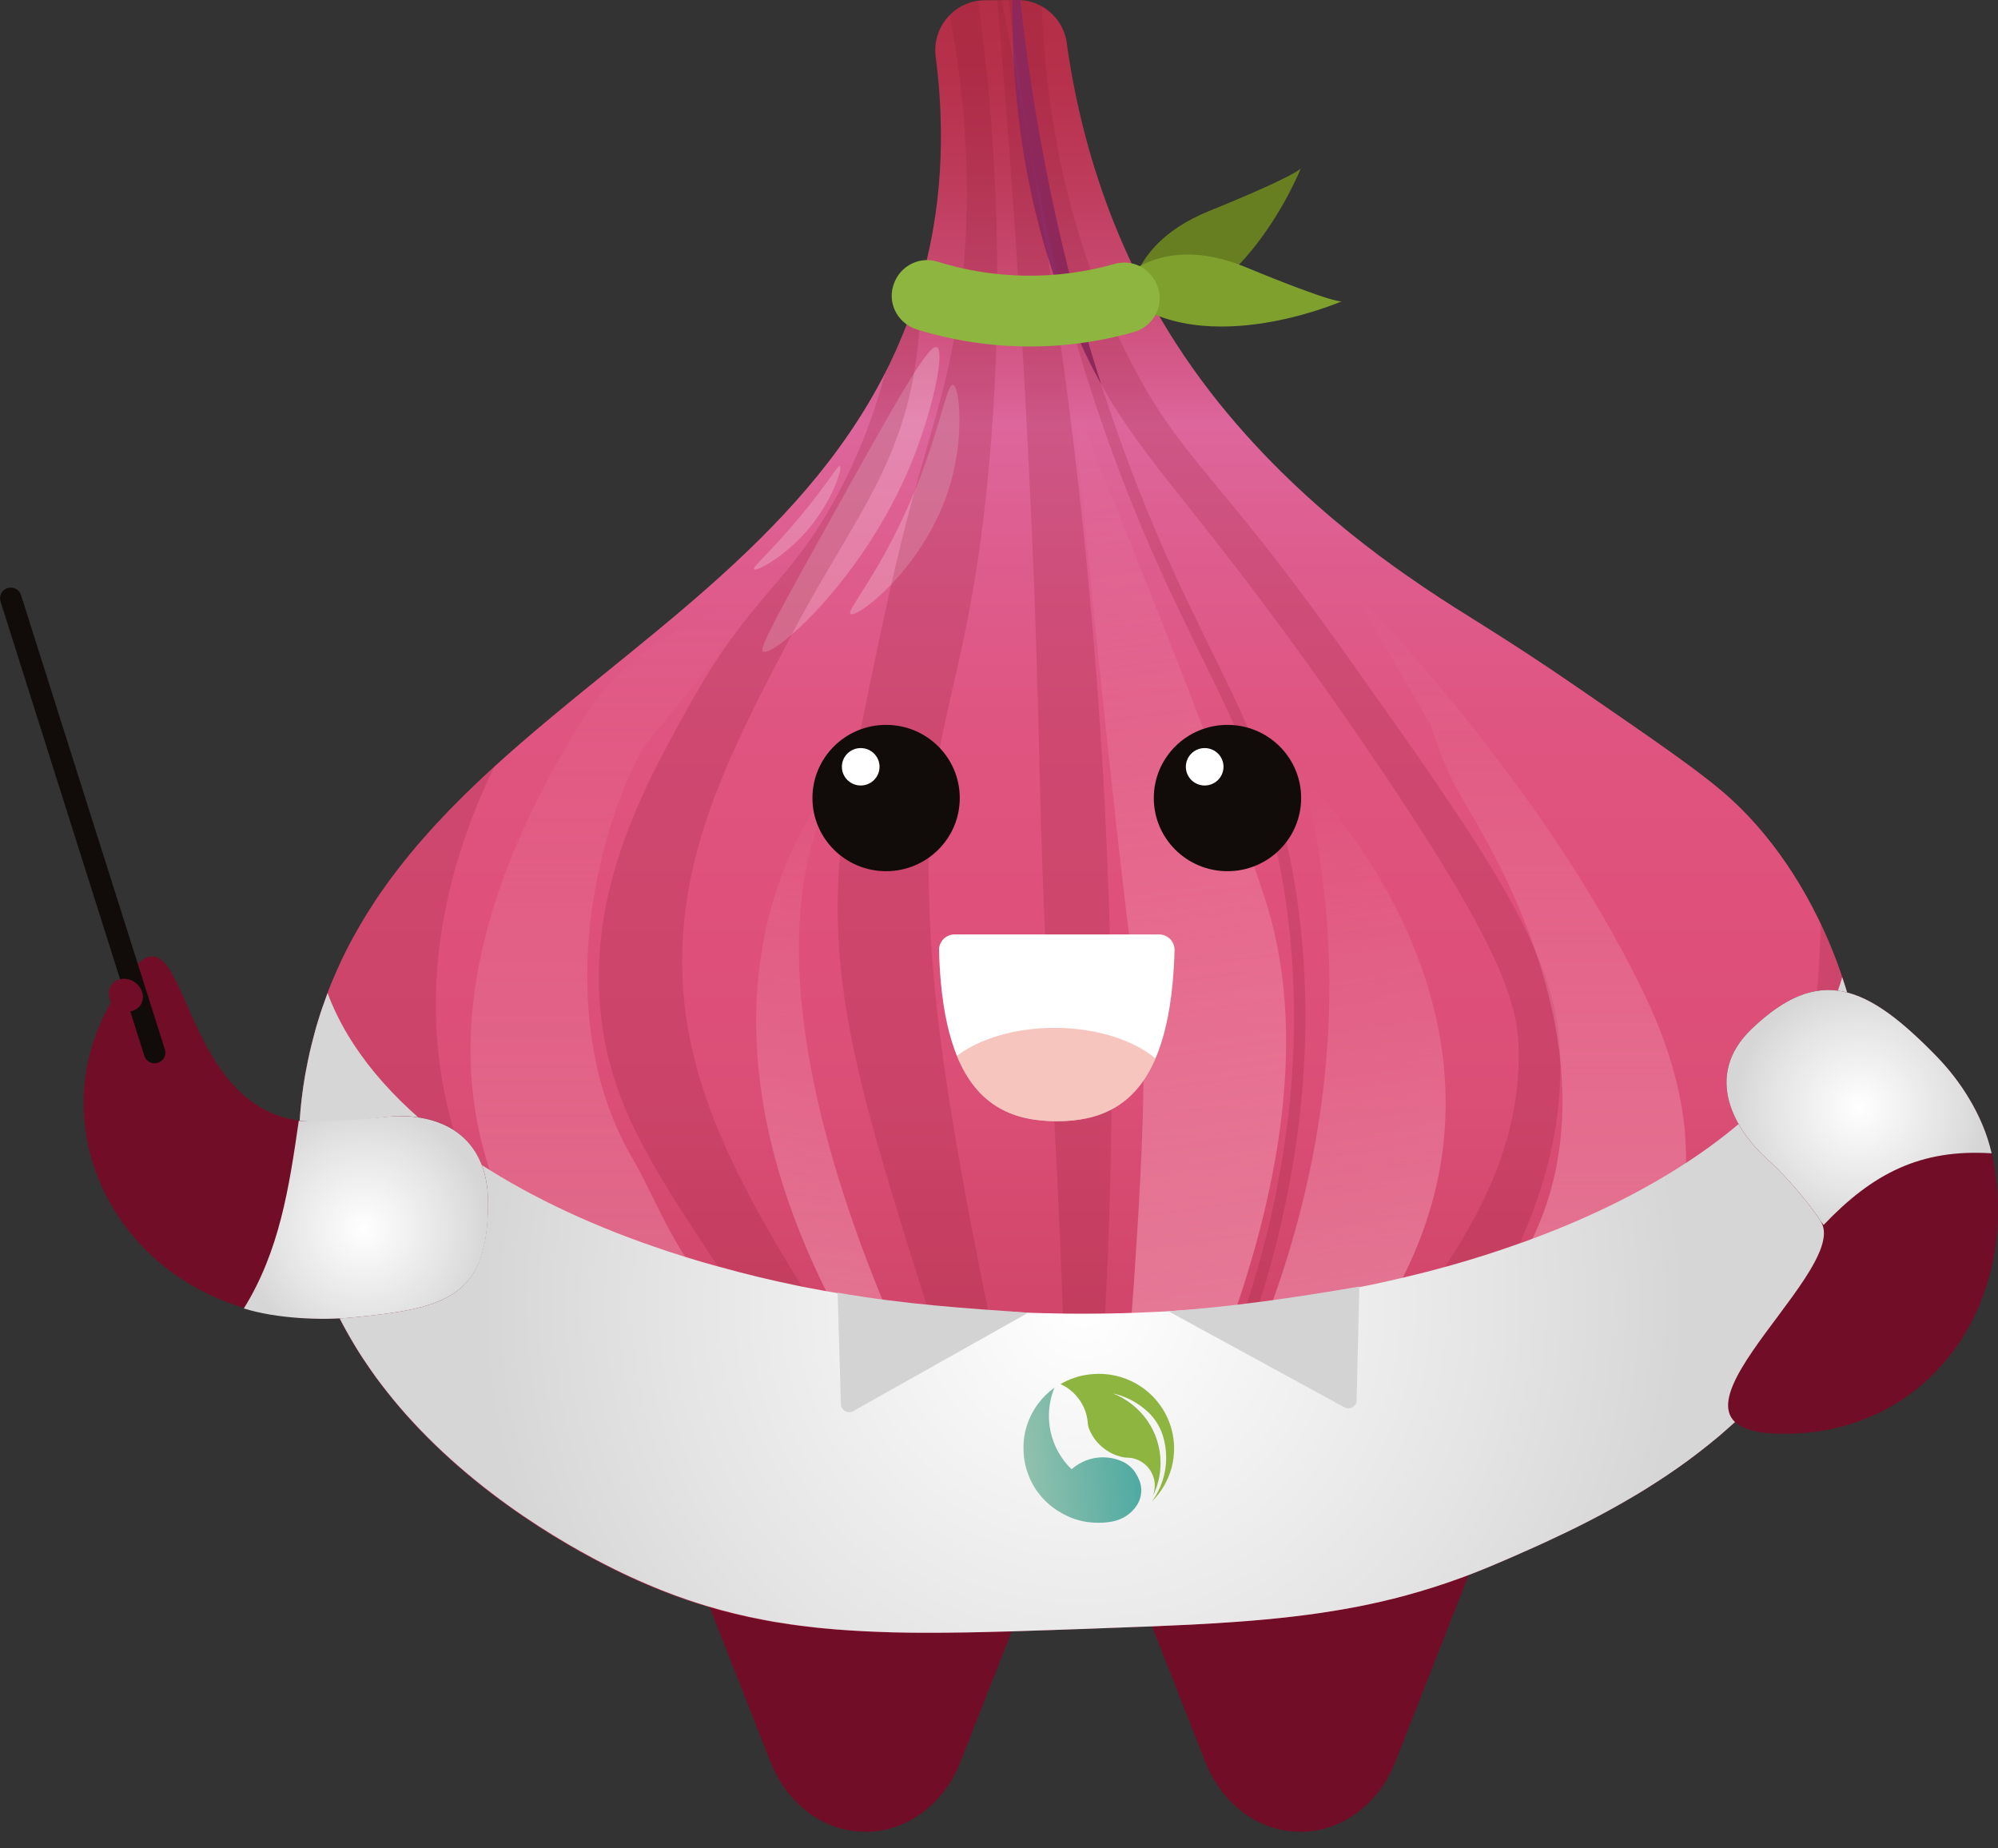 <svg width="80" height="74" viewBox="0 0 80 74" fill="none" xmlns="http://www.w3.org/2000/svg">
<rect x="0" y="0" width="80" height="74" fill="#333333" stroke="none"/>
<g clip-path="url(#clip0_2761_6750)">
<path d="M55.86 70.554L59.067 62.393H45.06L48.267 70.554C48.921 72.214 50.387 73.323 52.023 73.334C52.05 73.334 52.076 73.334 52.104 73.334C53.741 73.323 55.209 72.212 55.86 70.554Z" fill="#720D27"/>
<path d="M38.449 70.554L41.656 62.393H27.649L30.856 70.554C31.509 72.214 32.975 73.323 34.612 73.334C34.638 73.334 34.664 73.334 34.693 73.334C36.329 73.323 37.797 72.212 38.449 70.554Z" fill="#720D27"/>
<path d="M11.972 45.339C11.979 45.224 11.983 45.105 11.989 44.985C12.014 44.625 12.046 44.247 12.097 43.85C12.129 43.586 12.171 43.314 12.219 43.034C12.239 42.926 12.258 42.817 12.28 42.709C12.295 42.631 12.311 42.55 12.326 42.472V42.47C12.339 42.401 12.354 42.329 12.372 42.26C12.376 42.231 12.383 42.206 12.389 42.177C12.392 42.164 12.396 42.151 12.398 42.138C12.411 42.073 12.426 42.008 12.444 41.943C12.448 41.921 12.455 41.902 12.459 41.88L12.498 41.724C12.514 41.654 12.531 41.587 12.551 41.52C12.582 41.398 12.612 41.279 12.647 41.16C12.671 41.073 12.697 40.988 12.724 40.901C12.828 40.548 12.946 40.203 13.073 39.864C13.084 39.836 13.095 39.806 13.106 39.777C13.108 39.771 13.11 39.764 13.113 39.758C13.128 39.717 13.145 39.673 13.161 39.632C13.167 39.61 13.176 39.591 13.185 39.569C13.204 39.519 13.224 39.469 13.244 39.419C13.263 39.367 13.287 39.317 13.309 39.265C13.322 39.237 13.333 39.207 13.346 39.178C13.392 39.066 13.44 38.955 13.491 38.842C13.497 38.822 13.506 38.803 13.517 38.783C13.525 38.764 13.534 38.744 13.545 38.725C13.565 38.677 13.587 38.627 13.611 38.58C13.633 38.532 13.654 38.486 13.674 38.438C13.7 38.384 13.726 38.332 13.753 38.28C13.779 38.228 13.805 38.174 13.831 38.122C13.849 38.089 13.864 38.056 13.879 38.026C13.973 37.835 14.074 37.646 14.179 37.46C14.231 37.362 14.286 37.264 14.343 37.169C14.364 37.126 14.389 37.084 14.415 37.043C14.474 36.941 14.533 36.841 14.594 36.744C14.618 36.7 14.644 36.659 14.67 36.618C14.732 36.518 14.793 36.42 14.858 36.321C15.066 35.993 15.284 35.674 15.511 35.361C15.529 35.338 15.546 35.312 15.564 35.288C15.603 35.233 15.645 35.179 15.686 35.125C15.809 34.958 15.935 34.793 16.064 34.63C16.108 34.574 16.152 34.515 16.198 34.459C16.237 34.411 16.278 34.361 16.318 34.311C16.366 34.25 16.416 34.192 16.466 34.131C16.512 34.075 16.56 34.018 16.608 33.962C16.613 33.955 16.615 33.951 16.619 33.947C16.661 33.899 16.7 33.851 16.739 33.803C16.75 33.793 16.759 33.782 16.768 33.771C16.807 33.725 16.846 33.68 16.888 33.634C16.993 33.513 17.098 33.393 17.205 33.274C17.297 33.174 17.388 33.074 17.48 32.974C17.605 32.84 17.729 32.708 17.858 32.575C17.902 32.525 17.948 32.478 17.994 32.43C18.007 32.419 18.018 32.408 18.029 32.395C18.066 32.358 18.103 32.319 18.14 32.282C18.673 31.738 19.228 31.208 19.798 30.689L19.8 30.687C19.8 30.687 19.8 30.687 19.8 30.685C25.191 25.777 31.973 21.747 35.444 14.923C35.462 14.89 35.477 14.855 35.495 14.823C35.549 14.721 35.599 14.617 35.648 14.513C35.661 14.489 35.672 14.467 35.682 14.443C35.737 14.328 35.792 14.211 35.844 14.094C35.851 14.083 35.857 14.07 35.862 14.059C35.901 13.97 35.94 13.881 35.977 13.792V13.79C36.028 13.673 36.078 13.558 36.126 13.441C36.17 13.334 36.213 13.228 36.255 13.12C36.261 13.107 36.266 13.094 36.272 13.078C36.307 12.989 36.342 12.898 36.375 12.807C36.39 12.768 36.404 12.731 36.417 12.694C36.449 12.614 36.478 12.531 36.504 12.451C36.506 12.447 36.508 12.443 36.508 12.436C36.559 12.299 36.605 12.16 36.648 12.021C36.714 11.826 36.775 11.629 36.834 11.429C36.862 11.336 36.891 11.24 36.917 11.145C37.457 9.207 37.979 6.243 37.465 2.27C37.385 1.632 37.607 1.031 38.02 0.612C38.057 0.573 38.095 0.536 38.136 0.501C38.215 0.432 38.302 0.367 38.392 0.31C38.483 0.254 38.58 0.204 38.68 0.163C38.781 0.119 38.886 0.087 38.995 0.063C39.049 0.048 39.104 0.039 39.161 0.03C39.253 0.017 39.344 0.011 39.438 0.011C39.602 0.009 39.766 0.009 39.928 0.007H39.93C39.987 0.007 40.046 0.007 40.102 0.004C40.199 0.004 40.293 0.004 40.386 0.002H40.535C40.62 0.002 40.703 0 40.789 0C40.8 0 40.81 0.002 40.819 0.002C40.83 0.002 40.841 0.002 40.852 0.004C40.858 0.004 40.863 0.004 40.869 0.007C41.175 0.024 41.459 0.113 41.713 0.254C42.242 0.551 42.624 1.081 42.714 1.716V1.734C43.537 7.619 45.726 11.64 47.088 13.751C50.514 19.072 55.331 22.37 57.007 23.509C58.692 24.655 59.998 25.336 63.374 27.663C66.625 29.9 68.253 31.019 69.341 32.018C70.254 32.857 71.097 33.879 71.832 35.038C72.177 35.583 72.498 36.156 72.791 36.752C72.826 36.818 72.856 36.889 72.891 36.956C72.891 36.959 72.893 36.959 72.893 36.961C72.928 37.037 72.963 37.11 72.998 37.184C73.035 37.262 73.07 37.34 73.103 37.419C73.173 37.573 73.241 37.731 73.304 37.889C73.348 37.994 73.392 38.1 73.431 38.206C73.459 38.273 73.486 38.341 73.51 38.408C73.536 38.475 73.562 38.543 73.586 38.612C73.603 38.655 73.619 38.699 73.634 38.744V38.747C73.641 38.762 73.645 38.775 73.649 38.79C73.673 38.857 73.698 38.927 73.722 38.996C73.737 39.037 73.75 39.081 73.763 39.124C73.8 39.23 73.833 39.337 73.868 39.443C73.916 39.589 73.96 39.734 74.001 39.881C74.034 39.99 74.064 40.096 74.093 40.205C74.097 40.216 74.1 40.229 74.104 40.239C74.115 40.276 74.124 40.315 74.132 40.352C74.165 40.474 74.196 40.595 74.224 40.719C74.246 40.806 74.266 40.893 74.285 40.979C74.32 41.127 74.353 41.275 74.381 41.424C74.414 41.583 74.445 41.741 74.473 41.9C74.475 41.908 74.475 41.917 74.478 41.925C74.501 42.058 74.523 42.19 74.541 42.323C74.554 42.396 74.565 42.47 74.574 42.546C74.596 42.681 74.613 42.815 74.628 42.952C74.628 42.952 74.628 42.954 74.628 42.956C74.639 43.05 74.65 43.141 74.661 43.234C74.67 43.314 74.676 43.397 74.685 43.477V43.501C74.7 43.675 74.713 43.848 74.724 44.022C74.733 44.18 74.742 44.339 74.746 44.497C74.757 44.762 74.759 45.031 74.755 45.298C74.757 45.302 74.757 45.309 74.755 45.313V45.415C74.755 45.478 74.751 45.541 74.748 45.608C74.751 45.614 74.751 45.621 74.748 45.63V45.66C74.742 45.834 74.735 46.009 74.722 46.185C74.716 46.276 74.709 46.367 74.703 46.459C74.703 46.463 74.7 46.469 74.7 46.474C74.694 46.556 74.687 46.639 74.678 46.721C74.672 46.808 74.663 46.892 74.654 46.979C74.641 47.092 74.628 47.205 74.613 47.316C74.596 47.461 74.574 47.604 74.552 47.75C74.532 47.865 74.512 47.973 74.493 48.086C74.462 48.253 74.429 48.418 74.394 48.581C74.364 48.724 74.331 48.867 74.296 49.008C74.285 49.06 74.272 49.112 74.257 49.164C74.235 49.256 74.211 49.345 74.187 49.434V49.436C74.126 49.653 74.062 49.867 73.995 50.078C73.94 50.249 73.881 50.419 73.82 50.586C73.794 50.662 73.765 50.733 73.737 50.807C73.722 50.848 73.706 50.887 73.691 50.926C73.654 51.024 73.615 51.122 73.573 51.217C73.479 51.445 73.381 51.669 73.274 51.888C73.134 52.181 72.985 52.465 72.83 52.743C72.791 52.814 72.749 52.888 72.706 52.962C72.577 53.183 72.443 53.4 72.306 53.611C72.266 53.672 72.227 53.73 72.188 53.789C72.131 53.875 72.074 53.96 72.015 54.042C71.921 54.175 71.827 54.305 71.731 54.435C71.274 55.051 70.778 55.624 70.258 56.163C70.18 56.243 70.099 56.323 70.018 56.403C69.915 56.505 69.813 56.605 69.708 56.705C69.603 56.805 69.498 56.903 69.393 56.998C69.29 57.091 69.188 57.182 69.085 57.271C68.954 57.389 68.823 57.499 68.69 57.61C68.602 57.684 68.513 57.755 68.423 57.827C67.875 58.27 67.315 58.68 66.752 59.057C66.649 59.127 66.544 59.196 66.441 59.263C66.264 59.378 66.09 59.489 65.913 59.6C65.751 59.702 65.587 59.799 65.425 59.895C64.184 60.635 62.97 61.236 61.89 61.733C61.794 61.778 61.698 61.822 61.602 61.865C61.475 61.922 61.353 61.978 61.23 62.032C60.986 62.141 60.748 62.245 60.523 62.345C60.352 62.416 60.19 62.488 60.033 62.555C59.871 62.625 59.71 62.694 59.55 62.759C59.231 62.892 58.914 63.015 58.6 63.132C57.811 63.423 57.035 63.671 56.262 63.879C55.952 63.964 55.644 64.04 55.336 64.111C55.181 64.148 55.025 64.183 54.87 64.215C54.56 64.282 54.25 64.343 53.935 64.4C52.528 64.653 51.084 64.814 49.53 64.927C49.382 64.938 49.233 64.949 49.082 64.957C48.482 64.996 47.865 65.031 47.225 65.061C46.906 65.077 46.583 65.092 46.253 65.105C46.093 65.111 45.936 65.118 45.775 65.124H45.737C45.514 65.133 45.287 65.142 45.058 65.15C45.021 65.153 44.984 65.155 44.946 65.155C44.745 65.161 44.54 65.17 44.333 65.177C44.267 65.181 44.201 65.183 44.136 65.185C44.044 65.187 43.952 65.192 43.858 65.194C43.456 65.209 43.061 65.222 42.674 65.237C42.484 65.244 42.296 65.25 42.108 65.257C41.136 65.289 40.216 65.318 39.34 65.337C39.255 65.339 39.17 65.341 39.087 65.344C39.036 65.346 38.988 65.346 38.938 65.348C38.855 65.35 38.772 65.35 38.691 65.352C38.658 65.352 38.623 65.354 38.588 65.354C38.396 65.357 38.208 65.359 38.02 65.361H37.92C37.786 65.361 37.651 65.363 37.52 65.363C37.411 65.365 37.301 65.365 37.192 65.365H37.094C36.923 65.365 36.757 65.365 36.591 65.363H36.528C36.261 65.361 35.997 65.357 35.739 65.35C35.676 65.348 35.612 65.348 35.551 65.346C35.381 65.341 35.213 65.335 35.044 65.328C34.876 65.322 34.71 65.315 34.546 65.307C34.367 65.298 34.188 65.287 34.011 65.276C33.615 65.252 33.229 65.22 32.849 65.183C32.665 65.166 32.482 65.146 32.3 65.122C32.069 65.096 31.839 65.066 31.61 65.033C31.367 64.999 31.127 64.96 30.887 64.92C30.884 64.918 30.882 64.918 30.88 64.918C30.76 64.897 30.64 64.875 30.52 64.851C29.744 64.706 28.981 64.519 28.221 64.289C28.099 64.252 27.976 64.213 27.854 64.174C27.797 64.157 27.74 64.137 27.684 64.118C27.622 64.098 27.561 64.079 27.5 64.057C27.325 63.996 27.148 63.935 26.974 63.87C26.619 63.74 26.266 63.597 25.907 63.445C25.669 63.343 25.429 63.237 25.186 63.124C23.803 62.484 19.73 60.444 16.464 56.87C16.139 56.512 15.82 56.139 15.511 55.75C15.358 55.557 15.208 55.358 15.059 55.156C14.985 55.056 14.913 54.954 14.841 54.85C14.627 54.542 14.417 54.225 14.218 53.897C14.152 53.789 14.087 53.678 14.024 53.567C13.831 53.235 13.65 52.895 13.479 52.545C12.909 51.378 12.468 50.113 12.208 48.746C12.12 48.29 11.983 47.448 11.961 46.298C11.961 46.203 11.959 46.103 11.959 46.003C11.959 45.79 11.963 45.569 11.972 45.339ZM62.301 45.016C62.305 44.983 62.31 44.953 62.314 44.92C62.312 44.942 62.308 44.964 62.303 44.985C62.303 44.994 62.303 45.005 62.301 45.016ZM60.789 42.971C60.787 43.036 60.783 43.099 60.778 43.165C60.785 43.084 60.789 43.006 60.794 42.926C60.794 42.941 60.791 42.956 60.789 42.971ZM57.033 51.931C57.001 51.981 56.965 52.031 56.928 52.081C56.963 52.033 56.998 51.985 57.031 51.938C57.033 51.935 57.033 51.933 57.033 51.931ZM60.87 49.727H60.872C60.877 49.718 60.881 49.709 60.885 49.698C60.892 49.683 60.898 49.668 60.905 49.653H60.903C60.892 49.677 60.881 49.703 60.87 49.727ZM56.854 52.187C56.828 52.224 56.802 52.261 56.776 52.296H56.778C56.802 52.261 56.828 52.224 56.854 52.187ZM42.48 6.579C42.484 6.605 42.488 6.631 42.495 6.655C42.504 6.696 42.512 6.738 42.523 6.779C42.508 6.714 42.493 6.647 42.48 6.579ZM44.416 12.677H44.413C44.437 12.733 44.464 12.79 44.488 12.846C44.512 12.902 44.536 12.957 44.562 13.011C44.612 13.122 44.662 13.23 44.713 13.336C44.612 13.124 44.514 12.902 44.416 12.677ZM46.952 63.796C47.007 63.77 47.064 63.742 47.12 63.712C47.208 63.671 47.295 63.625 47.385 63.579C47.396 63.573 47.407 63.569 47.417 63.562C47.407 63.569 47.396 63.573 47.385 63.577C47.295 63.623 47.206 63.668 47.12 63.712C47.101 63.723 47.081 63.731 47.061 63.74C46.956 63.792 46.854 63.842 46.755 63.89C46.622 63.809 46.487 63.727 46.351 63.642C46.487 63.725 46.622 63.809 46.755 63.892C46.821 63.861 46.887 63.829 46.952 63.796Z" fill="url(#paint0_linear_2761_6750)"/>
<path d="M61.96 39.35C61.855 39.022 61.733 38.688 61.595 38.35C61.733 38.69 61.853 39.022 61.96 39.35Z" fill="#B52E47"/>
<path d="M61.023 37.091C60.916 36.876 60.804 36.657 60.684 36.434C60.804 36.655 60.916 36.876 61.023 37.091Z" fill="#B52E47"/>
<path d="M60.49 45.016C60.477 45.07 60.464 45.124 60.45 45.178C60.464 45.133 60.474 45.083 60.485 45.037L60.49 45.016Z" fill="#B52E47"/>
<path d="M60.44 35.983C60.145 35.452 59.815 34.896 59.454 34.315C59.815 34.894 60.142 35.449 60.44 35.983Z" fill="#B52E47"/>
<path d="M59.454 34.311C59.299 34.061 59.137 33.805 58.971 33.547C59.137 33.807 59.297 34.061 59.454 34.311Z" fill="#B52E47"/>
<path d="M57.324 55.367C57.239 55.474 57.151 55.58 57.066 55.682C57.121 55.617 57.173 55.552 57.228 55.486C57.261 55.447 57.291 55.406 57.324 55.367Z" fill="#B52E47"/>
<path d="M46.657 62.887C46.493 63.006 46.334 63.121 46.179 63.232C46.334 63.123 46.491 63.006 46.657 62.887Z" fill="#B52E47"/>
<path d="M44.713 13.337C44.514 12.91 44.315 12.456 44.118 11.975C44.313 12.456 44.512 12.91 44.713 13.337Z" fill="#B52E47"/>
<path d="M43.828 11.235C43.065 9.202 42.388 6.734 42.005 3.783C42.388 6.734 43.065 9.202 43.828 11.235Z" fill="#B52E47"/>
<path d="M42.006 3.782C41.971 3.504 41.936 3.224 41.905 2.938C41.938 3.224 41.971 3.504 42.006 3.782Z" fill="#B52E47"/>
<path d="M40.548 1.354C40.548 1.356 40.548 1.356 40.548 1.354C40.555 1.732 40.57 2.101 40.592 2.461C40.592 2.463 40.594 2.465 40.592 2.465C40.758 5.546 41.293 8.139 41.953 10.277C41.953 10.279 41.953 10.279 41.953 10.281C42.215 11.132 42.497 11.911 42.783 12.618C42.93 12.981 43.076 13.321 43.222 13.647C43.513 14.285 43.797 14.855 44.094 15.385C42.534 10.542 41.45 5.397 40.854 0C40.858 0 40.865 0 40.869 0.002L40.854 0H40.791C40.706 0 40.62 0.002 40.537 0.002C40.531 0.462 40.535 0.914 40.548 1.354Z" fill="#8E2B64"/>
<path opacity="0.22" d="M13.2 47.516C13.663 47.216 16.68 53.85 24.926 59.537C29.023 62.362 32.558 63.675 32.388 64.09C32.202 64.541 27.675 63.749 23.668 61.427C15.715 56.82 12.678 47.854 13.2 47.516Z" fill="white"/>
<path opacity="0.22" d="M30.742 61.739C30.832 61.613 28.665 60.209 25.584 57.451C20.943 53.298 18.669 50.051 18.507 50.179C18.343 50.307 20.43 53.916 24.094 57.249C27.299 60.163 30.635 61.889 30.742 61.739Z" fill="white"/>
<path opacity="0.22" d="M37.505 13.896C37.863 14.042 37.328 16.491 36.476 18.568C34.584 23.175 30.939 26.378 30.537 26.078C30.38 25.961 31.354 24.201 33.312 20.688C35.881 16.068 37.173 13.762 37.505 13.896Z" fill="white"/>
<path opacity="0.22" d="M38.154 15.407C38.422 15.446 38.614 17.397 38.066 19.326C37.122 22.646 34.31 24.777 34.057 24.579C33.862 24.43 35.252 22.982 36.604 19.706C37.679 17.106 37.898 15.37 38.154 15.407Z" fill="white"/>
<path opacity="0.22" d="M33.629 18.663C33.751 18.73 33.303 20.147 32.235 21.336C31.354 22.317 30.275 22.894 30.189 22.794C30.113 22.705 30.863 22.098 32.058 20.655C33.168 19.318 33.539 18.613 33.629 18.663Z" fill="white"/>
<path d="M61.96 39.35C61.855 39.022 61.733 38.688 61.595 38.35C61.733 38.69 61.853 39.022 61.96 39.35Z" fill="#B52E47"/>
<path d="M61.023 37.091C60.916 36.876 60.804 36.657 60.684 36.434C60.804 36.655 60.916 36.876 61.023 37.091Z" fill="#B52E47"/>
<g opacity="0.2">
<path d="M11.959 46.003C11.959 46.103 11.961 46.202 11.961 46.298C11.983 47.448 12.12 48.29 12.208 48.746C12.468 50.113 12.909 51.378 13.479 52.545C13.648 52.895 13.831 53.235 14.024 53.567C14.087 53.678 14.152 53.788 14.218 53.897C14.417 54.225 14.624 54.541 14.841 54.85C14.913 54.954 14.985 55.056 15.059 55.156C15.206 55.357 15.356 55.557 15.511 55.75C15.817 56.139 16.136 56.512 16.464 56.87C19.73 60.444 23.803 62.483 25.186 63.124C25.429 63.236 25.669 63.343 25.907 63.445C26.266 63.597 26.619 63.74 26.974 63.87C27.148 63.935 27.325 63.996 27.5 64.057C27.561 64.078 27.622 64.098 27.684 64.118C27.74 64.137 27.797 64.156 27.854 64.174C27.976 64.213 28.099 64.252 28.221 64.289C28.981 64.519 29.744 64.706 30.52 64.851C30.64 64.875 30.76 64.897 30.88 64.918C30.882 64.918 30.884 64.918 30.887 64.92C31.127 64.959 31.367 64.999 31.61 65.033C31.839 65.066 32.069 65.096 32.3 65.122C32.482 65.146 32.665 65.166 32.849 65.183C33.229 65.22 33.615 65.252 34.011 65.276C34.188 65.287 34.367 65.298 34.546 65.307C34.71 65.315 34.876 65.322 35.044 65.328C35.213 65.335 35.381 65.341 35.551 65.346C35.612 65.348 35.676 65.348 35.739 65.35C35.807 65.352 35.877 65.352 35.945 65.354C36.108 65.359 36.268 65.363 36.434 65.363H36.591C36.757 65.365 36.926 65.365 37.094 65.365H37.192C37.301 65.365 37.411 65.365 37.52 65.363C37.603 65.365 37.686 65.363 37.769 65.363C37.819 65.363 37.87 65.363 37.92 65.361H38.02C38.208 65.359 38.396 65.356 38.588 65.354C38.623 65.354 38.658 65.352 38.691 65.352C38.772 65.35 38.855 65.35 38.938 65.348C39.023 65.346 39.106 65.344 39.191 65.344C39.274 65.341 39.36 65.339 39.445 65.337C39.783 65.331 40.127 65.32 40.478 65.311C41.357 65.285 42.276 65.252 43.251 65.218C43.445 65.209 43.642 65.202 43.841 65.196C43.939 65.192 44.038 65.189 44.136 65.185C44.201 65.183 44.267 65.181 44.333 65.176C44.54 65.17 44.745 65.161 44.946 65.155C44.984 65.155 45.021 65.153 45.058 65.15C45.287 65.142 45.514 65.133 45.737 65.124H45.775C45.936 65.118 46.093 65.111 46.253 65.105C46.583 65.092 46.906 65.077 47.225 65.061C47.385 65.055 47.544 65.046 47.702 65.04C47.859 65.031 48.014 65.022 48.169 65.014C48.324 65.005 48.477 64.996 48.63 64.988C48.781 64.977 48.934 64.968 49.082 64.957C49.233 64.949 49.382 64.938 49.53 64.927C51.084 64.814 52.528 64.653 53.935 64.4C54.25 64.343 54.56 64.282 54.87 64.215C55.025 64.183 55.181 64.148 55.336 64.111C55.646 64.039 55.954 63.961 56.262 63.879C57.035 63.67 57.811 63.423 58.6 63.132C58.914 63.015 59.231 62.892 59.55 62.759C59.71 62.694 59.871 62.625 60.033 62.555C60.19 62.488 60.352 62.416 60.523 62.345C60.748 62.245 60.986 62.141 61.23 62.032C61.353 61.978 61.475 61.922 61.602 61.865C61.698 61.822 61.794 61.778 61.89 61.733C62.97 61.236 64.184 60.635 65.425 59.895C65.587 59.799 65.751 59.702 65.913 59.6C66.09 59.489 66.264 59.378 66.441 59.263C66.544 59.196 66.649 59.127 66.752 59.057C67.315 58.68 67.875 58.27 68.423 57.827C68.513 57.755 68.602 57.684 68.69 57.61C68.823 57.499 68.954 57.389 69.085 57.271C69.188 57.182 69.29 57.091 69.393 56.998C69.498 56.902 69.603 56.805 69.708 56.705C69.813 56.605 69.915 56.505 70.018 56.403C70.099 56.323 70.18 56.243 70.258 56.163C70.778 55.624 71.274 55.051 71.731 54.435C71.827 54.305 71.921 54.175 72.015 54.042C72.074 53.96 72.131 53.875 72.188 53.788C72.227 53.73 72.266 53.671 72.306 53.611C72.443 53.4 72.577 53.183 72.706 52.962C72.749 52.888 72.791 52.814 72.83 52.743C72.985 52.465 73.134 52.181 73.274 51.888C73.379 51.669 73.479 51.445 73.573 51.217C73.615 51.122 73.654 51.024 73.691 50.926C73.706 50.887 73.722 50.848 73.737 50.807C73.765 50.733 73.794 50.662 73.82 50.586C73.881 50.419 73.94 50.249 73.995 50.078C74.062 49.867 74.126 49.653 74.187 49.436V49.433C74.211 49.344 74.235 49.255 74.257 49.164C74.272 49.112 74.285 49.06 74.296 49.008C74.331 48.867 74.364 48.724 74.394 48.581C74.429 48.418 74.462 48.253 74.493 48.086C74.508 48.001 74.521 47.919 74.534 47.834C74.543 47.791 74.55 47.745 74.556 47.702C74.576 47.572 74.596 47.446 74.613 47.316C74.628 47.205 74.641 47.092 74.654 46.979C74.663 46.892 74.672 46.808 74.678 46.721C74.687 46.639 74.694 46.556 74.7 46.474C74.7 46.469 74.703 46.463 74.703 46.459C74.709 46.367 74.716 46.276 74.722 46.185C74.735 46.009 74.742 45.834 74.748 45.66V45.63C74.751 45.621 74.751 45.614 74.748 45.608C74.751 45.541 74.755 45.478 74.755 45.415V45.313C74.757 45.308 74.757 45.302 74.755 45.297C74.759 45.031 74.757 44.762 74.746 44.497C74.742 44.338 74.733 44.18 74.724 44.022C74.713 43.848 74.7 43.674 74.685 43.501V43.477C74.676 43.397 74.67 43.314 74.661 43.234C74.65 43.141 74.639 43.05 74.628 42.956C74.628 42.954 74.628 42.952 74.628 42.952C74.613 42.815 74.596 42.681 74.574 42.546C74.565 42.47 74.554 42.396 74.541 42.322C74.523 42.19 74.501 42.058 74.478 41.925C74.475 41.917 74.475 41.908 74.473 41.899C74.445 41.741 74.414 41.583 74.381 41.424C74.353 41.275 74.32 41.127 74.285 40.979C74.266 40.892 74.246 40.806 74.224 40.719C74.196 40.595 74.165 40.474 74.132 40.352C74.091 40.194 74.047 40.038 74.001 39.881C73.96 39.734 73.916 39.588 73.868 39.443C73.833 39.337 73.8 39.23 73.763 39.124C73.75 39.081 73.737 39.037 73.722 38.996C73.698 38.927 73.673 38.857 73.649 38.79C73.645 38.775 73.641 38.762 73.634 38.746V38.744C73.619 38.699 73.603 38.655 73.586 38.612C73.562 38.542 73.536 38.475 73.51 38.408C73.486 38.341 73.459 38.273 73.431 38.206C73.392 38.1 73.348 37.993 73.304 37.889C73.241 37.731 73.173 37.572 73.103 37.419C73.035 37.264 72.966 37.112 72.893 36.961C72.893 36.958 72.891 36.958 72.891 36.956C72.887 38.221 72.795 39.738 72.524 41.407C72.522 41.416 72.522 41.424 72.52 41.433C72.494 41.589 72.467 41.748 72.439 41.908C71.956 44.54 71.014 47.52 69.243 50.497C63.12 60.78 51.709 63.284 46.755 63.892C45.525 64.044 44.695 64.076 44.44 64.085C43.568 63.946 42.554 63.755 41.435 63.486H41.433C41.431 63.484 41.431 63.484 41.429 63.484H41.427C41.261 63.445 41.092 63.401 40.92 63.358V63.356C40.651 63.289 40.376 63.213 40.094 63.135H40.092C40.089 63.135 40.089 63.135 40.087 63.135C39.617 63.002 39.132 62.855 38.634 62.692C36.478 61.989 34.09 60.993 31.63 59.561C27.673 57.254 20.952 53.342 18.43 46.079C18.428 46.07 18.424 46.063 18.422 46.055C18.396 45.983 18.372 45.907 18.348 45.834C18.164 45.28 18.005 44.707 17.873 44.115C16.68 38.729 18.232 33.892 19.798 30.689C19.228 31.208 18.673 31.738 18.14 32.282C18.044 32.378 17.95 32.475 17.858 32.575C17.729 32.708 17.605 32.84 17.48 32.974C17.388 33.074 17.297 33.174 17.205 33.274C17.098 33.393 16.993 33.513 16.888 33.634C16.798 33.738 16.709 33.84 16.619 33.947C16.615 33.951 16.613 33.955 16.608 33.962C16.56 34.018 16.512 34.075 16.466 34.131C16.416 34.192 16.366 34.25 16.318 34.311C16.233 34.417 16.147 34.524 16.064 34.63C15.935 34.793 15.809 34.958 15.686 35.125C15.627 35.203 15.57 35.281 15.511 35.361C15.284 35.674 15.066 35.993 14.858 36.321C14.793 36.42 14.732 36.518 14.67 36.618C14.644 36.659 14.618 36.7 14.594 36.744C14.533 36.841 14.474 36.941 14.415 37.043C14.389 37.084 14.364 37.126 14.343 37.169C14.286 37.264 14.231 37.362 14.179 37.46C14.074 37.646 13.973 37.835 13.879 38.026C13.864 38.056 13.849 38.089 13.831 38.121C13.805 38.174 13.779 38.228 13.753 38.28C13.726 38.332 13.7 38.384 13.674 38.438C13.654 38.486 13.633 38.532 13.611 38.579C13.578 38.647 13.545 38.714 13.517 38.783C13.506 38.803 13.497 38.822 13.491 38.842C13.44 38.955 13.392 39.065 13.346 39.178C13.333 39.206 13.322 39.237 13.309 39.265C13.287 39.317 13.263 39.367 13.244 39.419C13.224 39.469 13.204 39.519 13.185 39.569C13.176 39.591 13.167 39.61 13.161 39.632C13.145 39.673 13.128 39.714 13.113 39.753C13.099 39.79 13.086 39.827 13.073 39.864C12.946 40.203 12.828 40.547 12.724 40.901C12.697 40.988 12.671 41.073 12.647 41.159C12.612 41.279 12.582 41.398 12.551 41.52C12.531 41.587 12.514 41.654 12.498 41.724L12.459 41.88C12.455 41.902 12.448 41.921 12.444 41.943C12.426 42.008 12.411 42.073 12.398 42.138C12.396 42.151 12.392 42.164 12.389 42.177C12.383 42.205 12.376 42.231 12.372 42.26C12.354 42.329 12.339 42.401 12.326 42.47V42.472C12.311 42.55 12.295 42.631 12.28 42.709C12.258 42.817 12.239 42.926 12.219 43.034C12.171 43.314 12.132 43.588 12.097 43.85C12.046 44.247 12.014 44.625 11.989 44.985C11.983 45.104 11.979 45.224 11.972 45.339C11.963 45.569 11.959 45.79 11.959 46.003Z" fill="#8C1B33"/>
<path d="M40.854 0.004C41.451 5.401 42.534 10.546 44.094 15.389C44.094 15.391 44.094 15.391 44.097 15.393C46.026 18.863 48.366 20.694 54.462 29.576C60.311 38.097 60.824 40.269 60.811 42.327C60.785 46.966 58.082 50.579 55.183 54.459C51.91 58.838 48.37 61.698 45.947 63.395C46.216 63.559 46.487 63.724 46.756 63.892C48.65 62.978 51.449 61.387 54.215 58.718C55.958 57.034 62.85 50.388 62.463 42.029C62.277 38.004 59.446 34.022 53.789 26.054C48.724 18.924 47.356 18.477 45.307 14.545C43.734 11.533 41.973 6.9 41.713 0.256C41.459 0.115 41.175 0.026 40.87 0.008C40.865 0.004 40.859 0.004 40.854 0.004Z" fill="#8C1B33"/>
<path d="M37.395 53.167C38.728 57.372 39.98 60.855 40.922 63.357C40.941 63.411 40.961 63.465 40.981 63.52C41.129 63.509 41.28 63.498 41.431 63.485C41.571 63.476 41.711 63.465 41.852 63.454C41.593 62.278 41.21 60.532 40.775 58.414C38.711 48.386 37.472 42.373 37.229 36.745C36.882 28.824 38.785 28.215 39.637 18.222C40.266 10.84 39.79 4.569 39.165 0.031C38.715 0.094 38.32 0.307 38.025 0.611C38.995 5.703 38.787 9.776 38.337 12.739C37.935 15.377 37.389 16.837 36.611 19.695C36.331 20.713 36.025 21.909 35.687 23.397C35.556 23.974 35.418 24.595 35.278 25.266C34.146 30.628 33.581 33.309 33.543 35.955C33.474 40.705 34.78 44.923 37.395 53.167Z" fill="#8C1B33"/>
<path d="M42.001 40.747C41.536 31.602 41.691 30.238 41.348 22.046C41.129 16.821 40.73 9.291 39.93 0.006C39.987 0.006 40.046 0.006 40.102 0.006C42.456 11.522 43.55 21.495 44.064 29.335C45.115 45.325 44.018 56.281 43.756 58.744C43.546 60.727 43.332 62.372 43.177 63.503C43.056 63.514 42.936 63.525 42.816 63.535C42.797 61.776 42.755 59.126 42.663 55.901C42.477 49.238 42.209 44.824 42.001 40.747Z" fill="#8C1B33"/>
<path d="M27.714 28.037C30.14 23.727 31.595 23.412 33.522 19.83C34.413 18.172 35.027 16.514 35.447 14.921C35.999 13.832 36.469 12.673 36.836 11.428C36.869 12.352 36.832 13.352 36.683 14.409C36.065 18.827 33.963 21.075 31.671 25.459C29.432 29.742 27.483 33.472 27.325 37.916C27.113 43.882 30.218 48.66 35.04 56.079C37.022 59.127 38.879 61.51 40.201 63.107C39.862 63.185 39.526 63.263 39.187 63.342C37.979 61.916 36.29 59.915 34.276 57.511C29.755 52.114 29.084 51.229 28.341 50.094C26.087 46.648 24.509 44.235 24.083 40.848C23.427 35.655 25.879 31.3 27.714 28.037Z" fill="#8C1B33"/>
<path d="M40.389 0.002C40.437 0.456 40.491 0.907 40.548 1.354C40.548 1.356 40.548 1.356 40.548 1.356C41.04 5.254 41.787 9.014 42.783 12.621C43.734 16.062 44.913 19.363 46.318 22.511C46.924 23.863 47.496 25.03 48.049 26.159C49.668 29.457 50.946 32.061 51.527 36.401C52.296 42.16 51.51 48.184 49.185 54.301C47.983 57.463 46.373 60.472 44.396 63.248L44.772 63.512C46.773 60.707 48.403 57.66 49.618 54.464C49.967 53.541 50.898 51.089 51.553 47.793C52.331 43.872 52.478 40.018 51.984 36.34C51.394 31.929 50.1 29.294 48.464 25.959C47.911 24.833 47.339 23.67 46.74 22.325C45.742 20.092 44.859 17.779 44.092 15.392C44.09 15.389 44.09 15.389 44.09 15.387C42.53 10.544 41.446 5.399 40.85 0.002C40.85 0 40.85 0 40.85 -0.002H40.786C40.701 -0.002 40.616 0 40.533 0H40.389V0.002Z" fill="#8C1B33"/>
<path d="M60.49 45.016C60.477 45.07 60.464 45.124 60.45 45.178C60.464 45.133 60.474 45.083 60.485 45.037L60.49 45.016Z" fill="#8C1B33"/>
</g>
<path d="M60.44 35.983C60.145 35.452 59.815 34.896 59.454 34.315C59.815 34.894 60.142 35.449 60.44 35.983Z" fill="#B52E47"/>
<path d="M59.454 34.311C59.299 34.061 59.137 33.805 58.971 33.547C59.137 33.807 59.297 34.061 59.454 34.311Z" fill="#B52E47"/>
<path d="M57.324 55.367C57.239 55.474 57.151 55.58 57.066 55.682C57.121 55.617 57.173 55.552 57.228 55.486C57.261 55.447 57.291 55.406 57.324 55.367Z" fill="#B52E47"/>
<path d="M46.657 62.887C46.493 63.006 46.334 63.121 46.179 63.232C46.334 63.123 46.491 63.006 46.657 62.887Z" fill="#B52E47"/>
<path d="M44.713 13.337C44.514 12.91 44.315 12.456 44.118 11.975C44.313 12.456 44.512 12.91 44.713 13.337Z" fill="#B52E47"/>
<path d="M43.828 11.235C43.065 9.202 42.388 6.734 42.005 3.783C42.388 6.734 43.065 9.202 43.828 11.235Z" fill="#B52E47"/>
<path d="M42.006 3.782C41.971 3.504 41.936 3.224 41.905 2.938C41.938 3.224 41.971 3.504 42.006 3.782Z" fill="#B52E47"/>
<path opacity="0.7" d="M54.162 23.646L57.28 29.017C58.003 31.274 58.412 31.645 59.553 33.726C61.665 37.584 64.787 45.337 60.175 51.545C60.175 51.545 53.736 60.779 45.484 63.391C45.484 63.391 53.756 61.254 60.027 57.439C65.603 54.047 70.06 48.573 65.838 39.8C61.617 31.026 54.162 23.646 54.162 23.646Z" fill="url(#paint1_linear_2761_6750)"/>
<path opacity="0.5" d="M25.756 29.928C23.464 34.135 22.326 41.27 25.322 46.369C26.178 47.828 26.829 49.748 28.315 51.503C36.331 60.98 36.331 60.98 36.331 60.98C36.331 60.98 23.607 55.038 20.524 49.025C17.858 43.828 18.05 37.253 23.338 28.788C24.909 26.276 27.513 24.572 30.456 24.123L25.756 29.928Z" fill="url(#paint2_linear_2761_6750)"/>
<path opacity="0.7" d="M42.943 16.002C42.943 16.002 49.008 30.762 50.706 36.163C54.315 47.646 44.398 63.248 44.398 63.248C44.398 63.248 46.31 43.925 45.646 40.483C44.981 37.042 42.943 16.002 42.943 16.002Z" fill="url(#paint3_linear_2761_6750)"/>
<path opacity="0.7" d="M52.172 31.111C52.172 31.111 68.388 46.752 46.176 61.41C46.176 61.41 56.496 47.846 52.172 31.111Z" fill="url(#paint4_linear_2761_6750)"/>
<path opacity="0.7" d="M33.897 30.688C33.897 30.688 22.324 41.947 40.559 62.393C40.561 62.393 27.118 40.975 33.897 30.688Z" fill="url(#paint5_linear_2761_6750)"/>
<path d="M49.148 34.878C47.519 34.878 46.198 33.567 46.198 31.949C46.198 30.331 47.519 29.02 49.148 29.02C50.777 29.02 52.098 30.331 52.098 31.949C52.098 33.567 50.777 34.878 49.148 34.878Z" fill="#110B09"/>
<path d="M48.235 31.447C47.818 31.447 47.481 31.111 47.481 30.698C47.481 30.284 47.818 29.949 48.235 29.949C48.651 29.949 48.989 30.284 48.989 30.698C48.989 31.111 48.651 31.447 48.235 31.447Z" fill="white"/>
<path d="M35.479 34.878C33.85 34.878 32.53 33.567 32.53 31.949C32.53 30.331 33.85 29.02 35.479 29.02C37.108 29.02 38.429 30.331 38.429 31.949C38.429 33.567 37.108 34.878 35.479 34.878Z" fill="#110B09"/>
<path d="M34.463 31.447C34.047 31.447 33.709 31.111 33.709 30.698C33.709 30.284 34.047 29.949 34.463 29.949C34.88 29.949 35.217 30.284 35.217 30.698C35.217 31.111 34.88 31.447 34.463 31.447Z" fill="white"/>
<path d="M37.599 38.026V38.037C37.609 38.499 37.636 38.934 37.673 39.337C37.784 40.548 38.005 41.507 38.313 42.267C39.148 44.319 40.627 44.888 42.314 44.888C43.968 44.888 45.425 44.337 46.266 42.375C46.598 41.6 46.836 40.604 46.954 39.335C46.991 38.931 47.018 38.497 47.029 38.035V38.024C47.029 37.686 46.751 37.41 46.41 37.41H38.212C37.876 37.412 37.599 37.69 37.599 38.026Z" fill="white"/>
<path opacity="0.5" d="M38.315 42.268C39.15 44.321 40.629 44.889 42.316 44.889C43.97 44.889 45.427 44.338 46.268 42.376C45.375 41.634 43.895 41.15 42.224 41.15C40.633 41.15 39.22 41.587 38.315 42.268Z" fill="#EF8D7F"/>
<path d="M11.959 46.004C11.959 46.103 11.961 46.203 11.961 46.299C11.983 47.449 12.12 48.291 12.208 48.746C12.47 50.114 12.914 51.379 13.486 52.546C13.654 52.895 13.838 53.236 14.032 53.568C14.096 53.679 14.161 53.789 14.227 53.898C14.426 54.226 14.635 54.542 14.852 54.851C14.924 54.955 14.996 55.057 15.07 55.157C15.219 55.358 15.37 55.558 15.525 55.751C15.833 56.14 16.152 56.513 16.482 56.871C19.761 60.445 23.849 62.484 25.236 63.125C25.481 63.237 25.721 63.344 25.962 63.446C26.32 63.598 26.676 63.741 27.03 63.871C27.207 63.936 27.384 63.997 27.559 64.058C27.62 64.079 27.683 64.099 27.745 64.118C27.802 64.138 27.858 64.157 27.915 64.175C28.038 64.214 28.16 64.253 28.284 64.29C29.047 64.52 29.812 64.707 30.592 64.852C30.712 64.876 30.832 64.897 30.952 64.919C30.954 64.919 30.956 64.919 30.959 64.921C31.201 64.96 31.442 64.999 31.686 65.034C31.916 65.067 32.145 65.097 32.379 65.123C32.56 65.147 32.744 65.166 32.929 65.184C33.31 65.221 33.699 65.253 34.096 65.277C34.273 65.288 34.452 65.299 34.634 65.308C34.798 65.316 34.964 65.323 35.134 65.329C35.333 65.338 35.534 65.344 35.739 65.351C35.997 65.358 36.261 65.362 36.528 65.364H36.591C36.757 65.366 36.923 65.366 37.094 65.366H37.192C37.382 65.366 37.575 65.366 37.769 65.364H37.867C37.918 65.364 37.97 65.364 38.02 65.362C38.208 65.36 38.396 65.358 38.588 65.355H38.691C38.774 65.353 38.855 65.351 38.938 65.349C39.023 65.347 39.106 65.344 39.191 65.344C39.274 65.342 39.36 65.34 39.445 65.338C39.783 65.331 40.127 65.321 40.478 65.312C41.007 65.297 41.549 65.277 42.108 65.258C42.296 65.251 42.484 65.245 42.674 65.238C42.864 65.232 43.056 65.225 43.251 65.219C43.445 65.21 43.642 65.203 43.841 65.197C43.939 65.193 44.038 65.19 44.136 65.186C44.201 65.184 44.267 65.182 44.333 65.177C44.54 65.171 44.745 65.164 44.946 65.156C44.984 65.156 45.021 65.153 45.058 65.151C45.287 65.143 45.514 65.136 45.737 65.125H45.775C45.936 65.119 46.093 65.112 46.253 65.106C46.749 65.086 47.232 65.064 47.702 65.041C47.859 65.032 48.014 65.023 48.169 65.015C48.324 65.006 48.477 64.997 48.63 64.989C48.781 64.978 48.934 64.969 49.082 64.958C49.233 64.95 49.382 64.939 49.53 64.928C51.084 64.815 52.528 64.654 53.935 64.4C54.25 64.344 54.56 64.283 54.87 64.216C55.025 64.183 55.181 64.149 55.336 64.112C55.644 64.04 55.952 63.964 56.262 63.88C57.035 63.671 57.811 63.424 58.6 63.133C58.914 63.016 59.231 62.892 59.55 62.76C59.71 62.695 59.871 62.626 60.033 62.556C60.19 62.489 60.352 62.417 60.523 62.346C60.748 62.246 60.986 62.142 61.23 62.033C61.353 61.979 61.475 61.922 61.602 61.866C61.698 61.823 61.794 61.779 61.89 61.734C62.97 61.237 64.184 60.636 65.425 59.896C65.587 59.8 65.751 59.703 65.913 59.601C66.09 59.49 66.264 59.379 66.441 59.264C66.544 59.197 66.649 59.128 66.752 59.058C67.315 58.681 67.875 58.27 68.423 57.828C68.513 57.756 68.602 57.684 68.69 57.611C68.823 57.5 68.954 57.389 69.085 57.272C69.188 57.183 69.29 57.092 69.393 56.999C69.498 56.903 69.603 56.806 69.708 56.706C69.813 56.606 69.915 56.506 70.018 56.404C70.099 56.324 70.18 56.244 70.258 56.163C70.778 55.625 71.274 55.052 71.731 54.436C71.827 54.306 71.921 54.176 72.015 54.043C72.074 53.961 72.131 53.876 72.188 53.789C72.227 53.731 72.266 53.672 72.306 53.612C72.443 53.401 72.577 53.184 72.706 52.963C72.749 52.889 72.791 52.815 72.83 52.744C72.985 52.466 73.134 52.182 73.274 51.889C73.381 51.669 73.479 51.446 73.573 51.218C73.615 51.123 73.654 51.025 73.691 50.927C73.706 50.888 73.722 50.849 73.737 50.808C73.765 50.734 73.794 50.663 73.82 50.587C73.881 50.42 73.94 50.25 73.995 50.079C74.062 49.868 74.126 49.654 74.187 49.437V49.434C74.211 49.345 74.235 49.257 74.257 49.165C74.272 49.113 74.285 49.061 74.296 49.009C74.331 48.868 74.364 48.725 74.394 48.582C74.429 48.419 74.462 48.254 74.493 48.087C74.512 47.974 74.532 47.865 74.552 47.751C74.574 47.605 74.596 47.462 74.613 47.316C74.628 47.206 74.641 47.093 74.654 46.98C74.663 46.893 74.672 46.809 74.678 46.722C74.687 46.639 74.694 46.557 74.7 46.475C74.7 46.47 74.703 46.464 74.703 46.459C74.709 46.368 74.716 46.277 74.722 46.186C74.735 46.01 74.742 45.834 74.748 45.661V45.63C74.751 45.622 74.751 45.615 74.748 45.609C74.751 45.541 74.755 45.479 74.755 45.416V45.314C74.757 45.309 74.757 45.303 74.755 45.298C74.759 45.032 74.757 44.763 74.746 44.498C74.742 44.339 74.733 44.181 74.724 44.023C74.713 43.849 74.7 43.675 74.685 43.502V43.478C74.676 43.398 74.67 43.315 74.661 43.235C74.65 43.142 74.639 43.05 74.628 42.957C74.628 42.955 74.628 42.953 74.628 42.953C74.613 42.816 74.596 42.681 74.574 42.547C74.565 42.471 74.554 42.397 74.541 42.324C74.523 42.191 74.501 42.059 74.478 41.926C74.475 41.918 74.475 41.909 74.473 41.9C74.445 41.742 74.414 41.584 74.381 41.425C74.353 41.275 74.32 41.128 74.285 40.98C74.266 40.894 74.246 40.807 74.224 40.72C74.196 40.596 74.165 40.475 74.132 40.353C74.124 40.316 74.115 40.277 74.104 40.24C74.1 40.23 74.097 40.217 74.093 40.206C74.064 40.097 74.034 39.991 74.001 39.882C73.96 39.735 73.916 39.589 73.868 39.444C73.833 39.338 73.8 39.231 73.763 39.125C73.536 39.906 73.197 40.67 72.756 41.408C72.751 41.416 72.745 41.425 72.74 41.434C72.644 41.594 72.544 41.753 72.439 41.909C71.344 43.552 69.738 45.071 67.722 46.418C67.711 46.425 67.7 46.433 67.689 46.44C67.628 46.481 67.567 46.52 67.505 46.559C65.799 47.672 63.811 48.664 61.593 49.506C61.567 49.515 61.543 49.526 61.517 49.534C61.464 49.554 61.412 49.573 61.359 49.593C61.263 49.63 61.167 49.664 61.073 49.699C61.071 49.699 61.071 49.701 61.069 49.701C61.045 49.71 61.021 49.719 60.997 49.727H60.995C60.944 49.745 60.896 49.762 60.846 49.779C59.955 50.098 59.03 50.394 58.075 50.663C58.045 50.671 58.012 50.68 57.981 50.689C57.942 50.7 57.901 50.71 57.859 50.721C57.368 50.858 56.869 50.988 56.36 51.107C56.328 51.116 56.295 51.123 56.262 51.131C56.229 51.14 56.199 51.147 56.166 51.153C54.551 51.537 52.862 51.85 51.112 52.084C51.071 52.088 51.033 52.095 50.994 52.099C50.981 52.101 50.966 52.103 50.953 52.106C50.828 52.123 50.704 52.138 50.577 52.153C50.54 52.158 50.498 52.164 50.459 52.169C50.446 52.171 50.435 52.171 50.422 52.173C50.306 52.186 50.188 52.201 50.068 52.214C50.029 52.218 49.989 52.223 49.948 52.227C49.937 52.229 49.928 52.229 49.917 52.231C49.838 52.24 49.758 52.247 49.679 52.255C49.64 52.26 49.6 52.264 49.561 52.268C49.55 52.27 49.539 52.27 49.528 52.273C48.195 52.414 46.834 52.509 45.445 52.557C45.403 52.559 45.357 52.559 45.316 52.561H45.309C44.997 52.572 44.682 52.581 44.37 52.585C44.33 52.585 44.287 52.587 44.245 52.587H44.228C43.933 52.592 43.633 52.594 43.336 52.594C43.115 52.594 42.893 52.592 42.676 52.59C42.637 52.59 42.598 52.587 42.558 52.587H42.528C41.562 52.574 40.607 52.54 39.666 52.481C39.628 52.479 39.593 52.479 39.559 52.474C39.541 52.474 39.521 52.474 39.504 52.472C38.728 52.422 37.959 52.359 37.208 52.279C37.173 52.277 37.14 52.273 37.107 52.268C37.083 52.268 37.059 52.264 37.035 52.262C36.495 52.203 35.962 52.138 35.436 52.067C35.405 52.062 35.372 52.058 35.342 52.053C35.309 52.049 35.278 52.045 35.245 52.041C34.542 51.943 33.852 51.832 33.17 51.706C33.139 51.702 33.111 51.698 33.08 51.691C33.041 51.685 32.999 51.676 32.96 51.669C32.704 51.624 32.451 51.576 32.197 51.526C32.169 51.52 32.139 51.515 32.11 51.509C32.064 51.5 32.021 51.489 31.975 51.481C30.895 51.259 29.844 51.008 28.831 50.723C28.802 50.717 28.774 50.71 28.748 50.702C28.689 50.687 28.63 50.669 28.571 50.654C28.21 50.554 27.858 50.45 27.511 50.342C27.487 50.335 27.461 50.326 27.437 50.32C27.371 50.3 27.308 50.279 27.242 50.259C24.363 49.348 21.793 48.2 19.643 46.863C19.63 46.854 19.619 46.848 19.606 46.839C19.514 46.783 19.42 46.724 19.328 46.666C19.027 46.475 18.736 46.279 18.454 46.08C18.444 46.071 18.433 46.065 18.422 46.056C18.319 45.984 18.216 45.908 18.116 45.834C15.682 44.044 13.945 41.985 13.117 39.759C13.117 39.757 13.117 39.757 13.117 39.754C13.104 39.791 13.091 39.828 13.078 39.865C12.951 40.203 12.833 40.548 12.726 40.902C12.7 40.989 12.673 41.074 12.649 41.16C12.614 41.28 12.584 41.399 12.553 41.521C12.534 41.588 12.516 41.655 12.501 41.725L12.461 41.881C12.457 41.903 12.45 41.922 12.446 41.944C12.429 42.009 12.413 42.074 12.4 42.139C12.398 42.152 12.394 42.165 12.392 42.178C12.385 42.206 12.378 42.232 12.374 42.261C12.357 42.33 12.341 42.402 12.328 42.471V42.473C12.313 42.551 12.297 42.632 12.282 42.71C12.26 42.818 12.239 42.927 12.219 43.035C12.171 43.315 12.129 43.586 12.097 43.851C12.046 44.248 12.014 44.626 11.989 44.986C11.983 45.105 11.979 45.225 11.972 45.34C11.963 45.57 11.959 45.791 11.959 46.004Z" fill="url(#paint6_radial_2761_6750)"/>
<path d="M4.327 40.333C7.69 34.069 6.532 44.12 11.946 44.855C13.178 45.023 14.205 44.855 15.468 44.717C17.613 44.482 19.558 45.465 19.54 48.169C19.516 51.901 17.943 52.381 14.085 52.745C12.802 52.867 11.196 52.802 9.693 52.34C4.427 50.725 1.777 45.083 4.327 40.333Z" fill="#720D27"/>
<path d="M9.763 52.384C11.196 50.073 11.577 47.54 11.963 44.871C13.279 44.943 14.192 44.832 15.468 44.711C17.633 44.505 19.547 45.459 19.545 48.169C19.543 51.91 17.908 52.381 14.102 52.746C12.835 52.867 11.068 52.789 9.763 52.384Z" fill="url(#paint7_radial_2761_6750)"/>
<path d="M71.982 57.385C77.51 57.092 80.94 51.916 79.772 46.288C79.763 46.248 79.756 46.212 79.745 46.172C79.394 44.612 78.454 43.228 77.549 42.299C74.764 39.433 72.843 38.599 70.136 41.193C68.174 43.069 69.454 45.25 70.805 46.446C71.576 47.127 72.583 48.368 72.894 48.881C72.904 48.898 72.913 48.913 72.922 48.928C74.13 51.04 64.696 57.769 71.982 57.385Z" fill="#720D27"/>
<path d="M70.805 46.446C71.576 47.127 72.583 48.368 72.894 48.881C72.935 48.933 72.977 48.987 73.018 49.041C74.976 46.98 76.898 45.99 79.745 46.172C79.394 44.612 78.454 43.228 77.549 42.299C74.764 39.433 72.843 38.599 70.136 41.193C68.174 43.069 69.454 45.25 70.805 46.446Z" fill="url(#paint8_radial_2761_6750)"/>
<path d="M40.983 57.987C40.983 58.011 40.983 58.033 40.983 58.057C40.983 58.061 40.983 58.066 40.983 58.072C40.983 58.092 40.985 58.113 40.985 58.133C40.985 58.137 40.985 58.142 40.985 58.146C40.988 58.196 40.992 58.243 40.996 58.293C40.998 58.319 41.003 58.343 41.005 58.369C41.007 58.389 41.009 58.408 41.014 58.428C41.016 58.441 41.018 58.456 41.02 58.469C41.023 58.489 41.027 58.506 41.029 58.523C41.033 58.545 41.038 58.569 41.042 58.591C41.047 58.614 41.051 58.636 41.057 58.66C41.057 58.662 41.057 58.664 41.057 58.664C41.062 58.688 41.068 58.71 41.075 58.734C41.081 58.756 41.086 58.777 41.093 58.799C41.093 58.801 41.095 58.803 41.095 58.806C41.101 58.829 41.108 58.851 41.117 58.875C41.123 58.895 41.13 58.914 41.136 58.931C41.138 58.938 41.141 58.944 41.143 58.951C41.149 58.97 41.158 58.992 41.165 59.012C41.171 59.029 41.178 59.046 41.184 59.062C41.186 59.07 41.191 59.077 41.193 59.085C41.2 59.103 41.206 59.118 41.213 59.135C41.215 59.14 41.215 59.142 41.217 59.146C41.226 59.168 41.234 59.187 41.243 59.207C41.243 59.209 41.245 59.211 41.245 59.213C41.254 59.231 41.261 59.248 41.269 59.266C41.274 59.274 41.276 59.283 41.28 59.289C41.287 59.305 41.296 59.32 41.304 59.335C41.313 59.355 41.324 59.372 41.333 59.391C41.342 59.409 41.352 59.426 41.361 59.443C41.363 59.448 41.368 59.454 41.37 59.459C41.379 59.474 41.387 59.491 41.398 59.506C41.416 59.535 41.431 59.561 41.449 59.589C41.462 59.611 41.477 59.632 41.492 59.654C41.51 59.68 41.527 59.704 41.545 59.728C41.558 59.745 41.571 59.762 41.584 59.78C41.586 59.782 41.588 59.786 41.591 59.788C41.604 59.806 41.617 59.823 41.632 59.84C41.634 59.843 41.636 59.845 41.639 59.849C41.652 59.864 41.665 59.882 41.678 59.897C41.682 59.901 41.687 59.908 41.691 59.912C41.704 59.927 41.719 59.945 41.733 59.96C41.735 59.962 41.735 59.964 41.737 59.964C41.752 59.982 41.77 60.001 41.787 60.019C41.787 60.021 41.789 60.021 41.789 60.021C41.805 60.036 41.818 60.051 41.833 60.066C41.837 60.073 41.844 60.077 41.848 60.081C41.857 60.09 41.866 60.101 41.877 60.11C41.888 60.12 41.899 60.131 41.91 60.14C41.925 60.155 41.94 60.168 41.958 60.183C41.975 60.199 41.993 60.216 42.012 60.231C42.014 60.233 42.014 60.233 42.017 60.236L42.03 60.246L42.032 60.248C42.05 60.264 42.069 60.279 42.087 60.294C42.095 60.301 42.104 60.309 42.115 60.316C42.124 60.322 42.133 60.331 42.141 60.337C42.152 60.346 42.163 60.355 42.174 60.361C42.191 60.374 42.209 60.387 42.229 60.4C42.231 60.403 42.233 60.403 42.235 60.405C42.253 60.418 42.272 60.431 42.292 60.444C42.296 60.446 42.298 60.45 42.303 60.453C42.32 60.465 42.34 60.476 42.358 60.487C42.366 60.494 42.377 60.5 42.386 60.505C42.419 60.524 42.452 60.544 42.484 60.563C42.495 60.57 42.506 60.576 42.517 60.583C42.526 60.587 42.532 60.591 42.541 60.596C42.552 60.602 42.563 60.606 42.574 60.613C42.576 60.615 42.58 60.615 42.583 60.617C42.611 60.633 42.642 60.648 42.672 60.663L42.685 60.669C42.707 60.68 42.731 60.691 42.753 60.702C42.773 60.711 42.792 60.719 42.81 60.728C42.819 60.732 42.825 60.735 42.834 60.739C42.851 60.745 42.869 60.754 42.886 60.761C42.908 60.769 42.928 60.776 42.95 60.785C42.952 60.785 42.954 60.787 42.956 60.787C42.978 60.795 43.002 60.802 43.024 60.81C43.037 60.815 43.052 60.819 43.068 60.824C43.1 60.834 43.133 60.843 43.168 60.854C43.192 60.86 43.214 60.867 43.238 60.873C43.262 60.88 43.284 60.884 43.308 60.891C43.31 60.891 43.312 60.891 43.315 60.893C43.336 60.897 43.356 60.902 43.378 60.906C43.382 60.906 43.387 60.908 43.391 60.908C43.408 60.913 43.426 60.915 43.446 60.919C43.454 60.921 43.461 60.921 43.47 60.923C43.472 60.923 43.472 60.923 43.474 60.923C43.492 60.925 43.511 60.93 43.531 60.932C43.531 60.932 43.531 60.932 43.533 60.932C43.555 60.936 43.579 60.938 43.601 60.941C43.607 60.941 43.614 60.943 43.62 60.943C43.64 60.945 43.662 60.947 43.682 60.949C43.684 60.949 43.684 60.949 43.686 60.949C43.71 60.952 43.734 60.954 43.758 60.956C43.784 60.958 43.808 60.96 43.834 60.96C43.856 60.962 43.88 60.962 43.902 60.962C43.907 60.962 43.911 60.962 43.915 60.962C43.939 60.962 43.966 60.962 43.99 60.962C44.022 60.962 44.057 60.962 44.09 60.96C44.105 60.96 44.121 60.96 44.136 60.958C44.143 60.958 44.149 60.958 44.156 60.958C44.178 60.958 44.197 60.956 44.219 60.954C44.221 60.954 44.226 60.954 44.228 60.954C44.245 60.952 44.263 60.952 44.278 60.949C44.289 60.949 44.3 60.947 44.311 60.947C44.322 60.947 44.333 60.945 44.341 60.943C44.357 60.941 44.37 60.941 44.383 60.938C44.427 60.932 44.47 60.925 44.512 60.919C44.931 60.845 45.307 60.606 45.53 60.246C45.532 60.244 45.534 60.24 45.536 60.238C45.639 60.071 45.694 59.877 45.696 59.68V59.678C45.696 59.658 45.696 59.641 45.696 59.621C45.696 59.613 45.696 59.604 45.694 59.595C45.687 59.493 45.668 59.394 45.633 59.3C45.589 59.185 45.534 59.075 45.469 58.97C45.344 58.773 45.165 58.617 44.953 58.517C44.883 58.484 44.809 58.456 44.735 58.432C44.577 58.382 44.413 58.352 44.241 58.346C44.215 58.343 44.188 58.343 44.162 58.343C43.682 58.343 43.242 58.523 42.91 58.819C42.908 58.819 42.906 58.819 42.904 58.819C42.344 58.276 41.999 57.519 41.999 56.681C41.999 56.282 42.078 55.902 42.22 55.553C41.702 55.926 41.309 56.462 41.112 57.083C41.106 57.102 41.099 57.122 41.095 57.141C41.093 57.15 41.088 57.161 41.086 57.172C41.081 57.187 41.077 57.204 41.073 57.219C41.071 57.224 41.071 57.226 41.071 57.23C41.064 57.252 41.06 57.276 41.053 57.297C41.047 57.321 41.042 57.345 41.038 57.371C41.033 57.391 41.029 57.41 41.027 57.43C41.025 57.441 41.023 57.451 41.02 57.462C41.016 57.49 41.012 57.519 41.007 57.547C41.005 57.56 41.003 57.571 41.003 57.584C41.001 57.593 41.001 57.601 41.001 57.61C40.998 57.623 40.998 57.634 40.996 57.647C40.994 57.658 40.994 57.671 40.992 57.681C40.99 57.701 40.988 57.723 40.988 57.744C40.985 57.768 40.983 57.792 40.983 57.816C40.983 57.82 40.983 57.825 40.983 57.829C40.981 57.849 40.981 57.868 40.981 57.888C40.981 57.892 40.981 57.896 40.981 57.903C40.983 57.94 40.983 57.964 40.983 57.987Z" fill="url(#paint9_linear_2761_6750)"/>
<path d="M42.465 55.412C42.541 55.447 42.617 55.488 42.687 55.531C42.74 55.564 42.79 55.599 42.838 55.638C42.915 55.696 42.984 55.761 43.05 55.831C43.341 56.139 43.529 56.543 43.557 56.992C43.561 57.055 43.574 57.118 43.596 57.178C43.598 57.185 43.601 57.189 43.603 57.196C43.71 57.467 43.88 57.708 44.097 57.901C44.337 58.116 44.636 58.27 44.966 58.339C45.005 58.348 45.069 58.355 45.11 58.355C45.191 58.355 45.27 58.363 45.346 58.378C45.663 58.446 45.932 58.645 46.089 58.919C46.183 59.081 46.238 59.272 46.238 59.474C46.238 59.626 46.207 59.772 46.153 59.904C46.356 59.502 46.469 59.049 46.469 58.569C46.469 57.304 45.678 56.224 44.562 55.785C45.106 55.907 45.593 56.174 45.982 56.543C46.249 56.797 46.445 57.115 46.557 57.465C46.646 57.747 46.694 58.049 46.694 58.359C46.694 59.01 46.485 59.613 46.129 60.103C46.358 59.878 46.548 59.613 46.694 59.322C46.786 59.14 46.858 58.949 46.913 58.749C46.976 58.506 47.011 58.252 47.011 57.99C47.011 57.814 46.996 57.643 46.965 57.476C46.935 57.298 46.887 57.124 46.825 56.957C46.43 55.887 45.436 55.106 44.245 55.011C44.164 55.004 44.081 55.002 43.998 55.002C43.874 55.002 43.749 55.008 43.627 55.024C43.205 55.071 42.812 55.208 42.465 55.412Z" fill="#8DB53F"/>
<path d="M6.32 42.551C6.547 42.48 6.672 42.241 6.602 42.016L0.842 23.823C0.77 23.597 0.53 23.473 0.303 23.543C0.075 23.614 -0.049 23.853 0.021 24.079L5.78 42.272C5.852 42.497 6.093 42.623 6.32 42.551Z" fill="#110B09"/>
<path d="M4.664 40.345C4.349 40.113 4.261 39.7 4.469 39.421C4.676 39.143 5.1 39.105 5.415 39.336C5.731 39.568 5.818 39.982 5.611 40.26C5.403 40.538 4.979 40.576 4.664 40.345Z" fill="#720D27"/>
<path d="M45.215 12.73C45.215 12.73 44.743 9.942 48.392 8.457C52.041 6.973 52.087 6.734 52.087 6.734C52.087 6.734 49.705 12.767 45.215 12.73Z" fill="#687F21"/>
<path d="M44.595 11.504C44.595 11.504 46.24 9.195 49.88 10.697C53.52 12.199 53.723 12.062 53.723 12.062C53.723 12.062 47.756 14.672 44.595 11.504Z" fill="#7FA02D"/>
<path d="M37.529 10.474C39.838 11.195 42.314 11.225 44.641 10.563C45.331 10.368 46.056 10.735 46.323 11.397C46.327 11.405 46.33 11.414 46.334 11.423C46.646 12.202 46.205 13.07 45.392 13.297C42.55 14.098 39.532 14.061 36.712 13.189C35.906 12.939 35.484 12.061 35.818 11.29C35.822 11.282 35.825 11.273 35.829 11.264C36.111 10.611 36.845 10.262 37.529 10.474Z" fill="#8DB53F"/>
<path fill-rule="evenodd" clip-rule="evenodd" d="M46.782 52.495L53.843 56.349C54.062 56.453 54.315 56.301 54.32 56.061L54.427 51.506C51.694 51.979 49.249 52.32 46.782 52.495Z" fill="#D3D3D3"/>
<path fill-rule="evenodd" clip-rule="evenodd" d="M41.173 52.553L34.147 56.502C33.928 56.606 33.675 56.454 33.67 56.213L33.539 51.752C36.275 52.229 38.706 52.377 41.173 52.553Z" fill="#D3D3D3"/>
</g>
<defs>
<linearGradient id="paint0_linear_2761_6750" x1="43.359" y1="65.365" x2="43.359" y2="-0.001" gradientUnits="userSpaceOnUse">
<stop stop-color="#B7304A"/>
<stop offset="0.043" stop-color="#BE3552"/>
<stop offset="0.189" stop-color="#D04569"/>
<stop offset="0.328" stop-color="#DB4E76"/>
<stop offset="0.45" stop-color="#DF517B"/>
<stop offset="0.548" stop-color="#DF5480"/>
<stop offset="0.66" stop-color="#DE5D8E"/>
<stop offset="0.741" stop-color="#DD669C"/>
<stop offset="0.753" stop-color="#DA6195"/>
<stop offset="0.823" stop-color="#CA4B73"/>
<stop offset="0.889" stop-color="#BE3B5B"/>
<stop offset="0.95" stop-color="#B7314C"/>
<stop offset="1" stop-color="#B52E47"/>
</linearGradient>
<linearGradient id="paint1_linear_2761_6750" x1="56.497" y1="23.647" x2="56.497" y2="63.392" gradientUnits="userSpaceOnUse">
<stop stop-color="#F5A1B8" stop-opacity="0"/>
<stop offset="0.068" stop-color="#F5A1B8" stop-opacity="0.069"/>
<stop offset="0.99" stop-color="#F5A1B8"/>
</linearGradient>
<linearGradient id="paint2_linear_2761_6750" x1="27.587" y1="24.122" x2="27.587" y2="60.978" gradientUnits="userSpaceOnUse">
<stop stop-color="#F5A1B8" stop-opacity="0"/>
<stop offset="0.068" stop-color="#F5A1B8" stop-opacity="0.069"/>
<stop offset="0.99" stop-color="#F5A1B8"/>
</linearGradient>
<linearGradient id="paint3_linear_2761_6750" x1="42.936" y1="15.995" x2="49.374" y2="62.551" gradientUnits="userSpaceOnUse">
<stop stop-color="#F5A1B8" stop-opacity="0"/>
<stop offset="0.068" stop-color="#F5A1B8" stop-opacity="0.069"/>
<stop offset="0.99" stop-color="#F5A1B8"/>
</linearGradient>
<linearGradient id="paint4_linear_2761_6750" x1="48.945" y1="31.587" x2="53.202" y2="60.37" gradientUnits="userSpaceOnUse">
<stop stop-color="#F5A1B8" stop-opacity="0"/>
<stop offset="0.068" stop-color="#F5A1B8" stop-opacity="0.069"/>
<stop offset="0.99" stop-color="#F5A1B8"/>
</linearGradient>
<linearGradient id="paint5_linear_2761_6750" x1="38.369" y1="31.412" x2="33.922" y2="61.474" gradientUnits="userSpaceOnUse">
<stop stop-color="#F5A1B8" stop-opacity="0"/>
<stop offset="0.068" stop-color="#F5A1B8" stop-opacity="0.069"/>
<stop offset="0.99" stop-color="#F5A1B8"/>
</linearGradient>
<radialGradient id="paint6_radial_2761_6750" cx="0" cy="0" r="1" gradientUnits="userSpaceOnUse" gradientTransform="translate(43.359 52.245) rotate(180) scale(24.088 23.923)">
<stop stop-color="white"/>
<stop offset="0.694" stop-color="#E4E4E4"/>
<stop offset="1" stop-color="#D6D6D6"/>
</radialGradient>
<radialGradient id="paint7_radial_2761_6750" cx="0" cy="0" r="1" gradientUnits="userSpaceOnUse" gradientTransform="translate(14.567 49.199) rotate(124.316) scale(4.965 4.978)">
<stop stop-color="white"/>
<stop offset="0.694" stop-color="#E4E4E4"/>
<stop offset="1" stop-color="#D6D6D6"/>
</radialGradient>
<radialGradient id="paint8_radial_2761_6750" cx="0" cy="0" r="1" gradientUnits="userSpaceOnUse" gradientTransform="translate(74.438 44.337) rotate(180) scale(5.03 4.996)">
<stop stop-color="white"/>
<stop offset="0.694" stop-color="#E4E4E4"/>
<stop offset="1" stop-color="#D6D6D6"/>
</radialGradient>
<linearGradient id="paint9_linear_2761_6750" x1="45.542" y1="58.044" x2="41.015" y2="58.492" gradientUnits="userSpaceOnUse">
<stop stop-color="#4FAAA2"/>
<stop offset="1" stop-color="#92C1AD"/>
</linearGradient>
<clipPath id="clip0_2761_6750">
<rect width="80" height="73.333" fill="white"/>
</clipPath>
</defs>
</svg>
